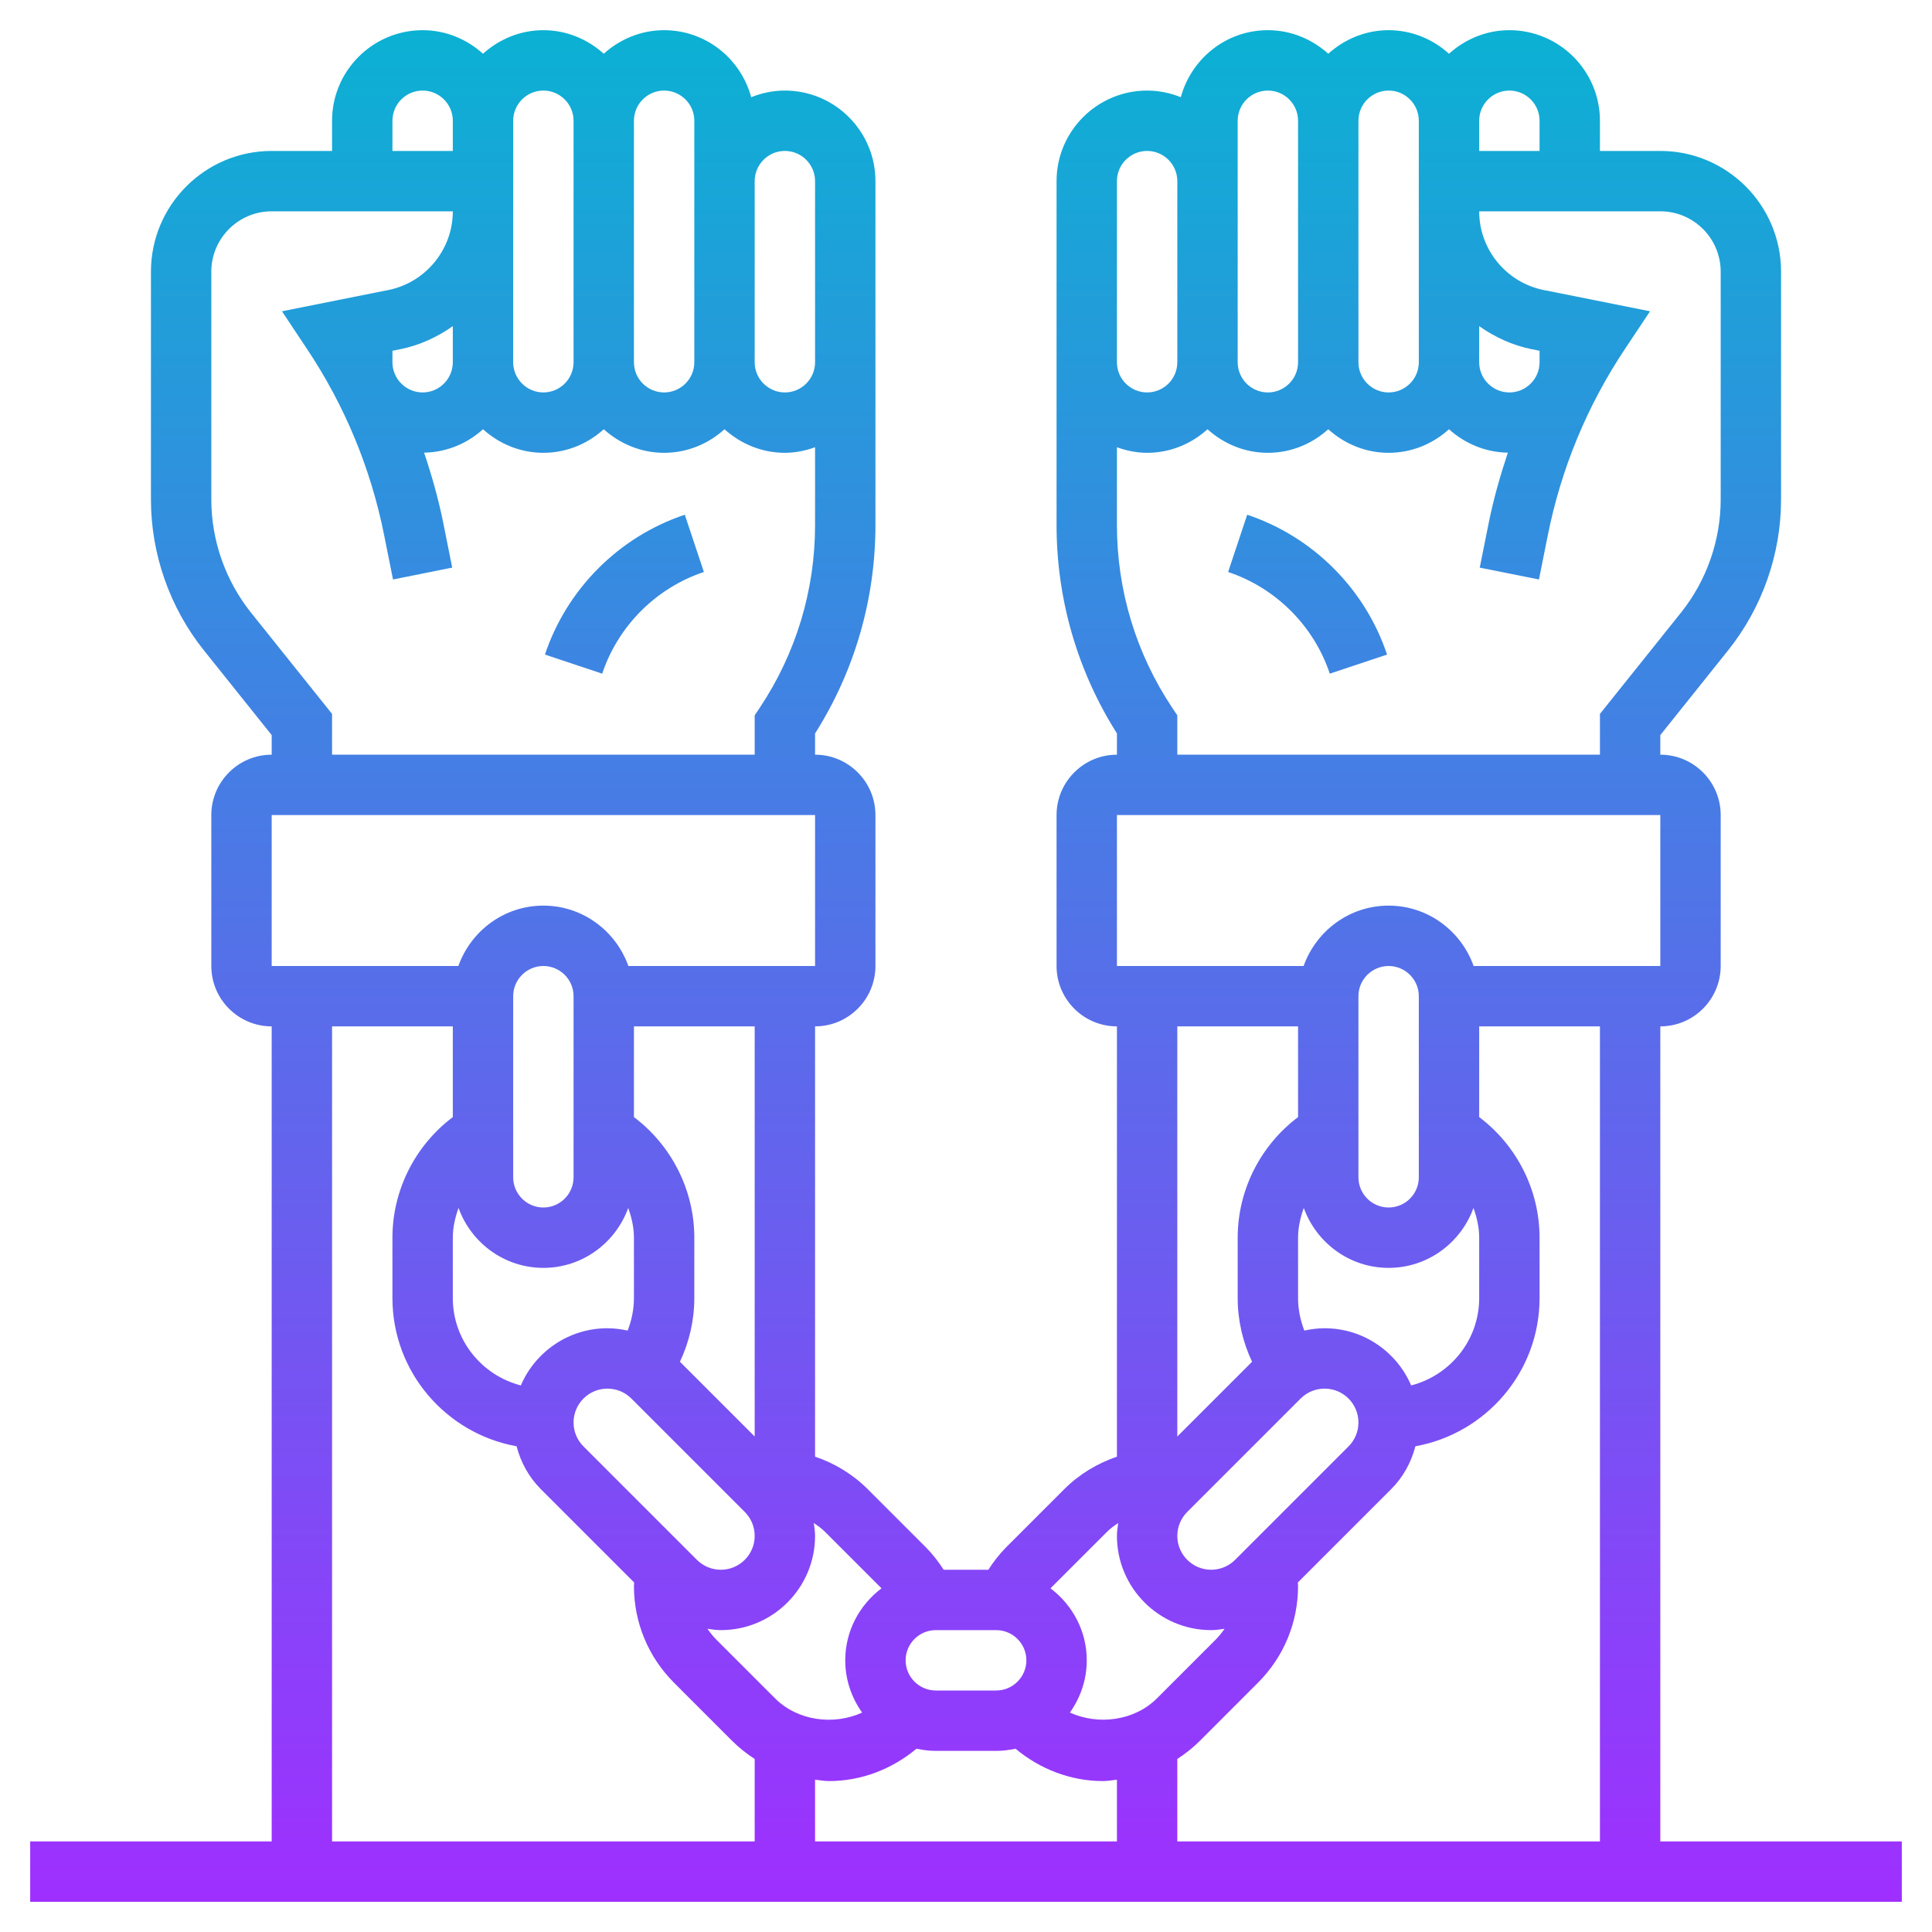 <svg id="_x33_0" enable-background="new 0 0 64 64" height="512" viewBox="0 0 64 64" width="512" xmlns="http://www.w3.org/2000/svg" xmlns:xlink="http://www.w3.org/1999/xlink"><linearGradient id="SVGID_1_" gradientUnits="userSpaceOnUse" x1="32" x2="32" y1="63" y2="1"><stop offset="0" stop-color="#9f2fff"/><stop offset="1" stop-color="#0bb1d3"/></linearGradient><path d="m19.949 22.316-1.897-.632c.725-2.176 2.457-3.908 4.633-4.633l.632 1.897c-1.583.528-2.841 1.786-3.368 3.368zm24.102 0 1.897-.632c-.725-2.176-2.457-3.908-4.633-4.633l-.632 1.897c1.583.528 2.841 1.786 3.368 3.368zm10.949 38.684h8v2h-62v-2h8v-27c-1.103 0-2-.897-2-2v-5c0-1.103.897-2 2-2v-.649l-2.247-2.809c-1.13-1.413-1.753-3.188-1.753-4.998v-7.544c0-2.206 1.794-4 4-4h2v-1c0-1.654 1.346-3 3-3 .771 0 1.468.301 2 .78.532-.479 1.229-.78 2-.78s1.468.301 2 .78c.532-.479 1.229-.78 2-.78 1.383 0 2.539.945 2.884 2.22.346-.139.721-.22 1.116-.22 1.654 0 3 1.346 3 3v11.395c0 2.454-.69 4.833-2 6.902v.703c1.103 0 2 .897 2 2v5c0 1.103-.897 2-2 2v14.253c.647.22 1.249.582 1.743 1.076l1.929 1.929c.226.226.417.477.589.743h1.478c.172-.265.364-.517.589-.743l1.929-1.929c.493-.493 1.096-.854 1.743-1.075v-14.254c-1.103 0-2-.897-2-2v-5c0-1.103.897-2 2-2v-.704c-1.31-2.068-2-4.448-2-6.902v-11.394c0-1.654 1.346-3 3-3 .395 0 .77.081 1.116.22.346-1.275 1.501-2.22 2.884-2.22.771 0 1.468.301 2 .78.532-.479 1.229-.78 2-.78s1.468.301 2 .78c.532-.479 1.229-.78 2-.78 1.654 0 3 1.346 3 3v1h2c2.206 0 4 1.794 4 4v7.544c0 1.81-.623 3.584-1.753 4.998l-2.247 2.809v.649c1.103 0 2 .897 2 2v5c0 1.103-.897 2-2 2zm-2-27h-4v3.005c1.245.937 2 2.418 2 3.995v2c0 2.453-1.779 4.489-4.113 4.91-.138.53-.403 1.02-.801 1.418l-3.094 3.094c.001.038.008.075.008.114 0 1.211-.472 2.351-1.329 3.207l-1.929 1.929c-.227.228-.478.424-.742.596v2.732h14zm-26 24.955v2.045h10v-2.045c-.155.015-.307.045-.464.045-1.07 0-2.085-.395-2.896-1.072-.207.045-.42.072-.64.072h-2c-.22 0-.433-.027-.64-.072-.811.677-1.826 1.072-2.896 1.072-.157 0-.309-.03-.464-.045zm6-4.955h-2c-.551 0-1 .449-1 1s.449 1 1 1h2c.551 0 1-.449 1-1s-.449-1-1-1zm6-3.121c0 .618.503 1.121 1.121 1.121.3 0 .581-.117.793-.328l3.758-3.758c.211-.212.328-.493.328-.793 0-.618-.503-1.121-1.121-1.121-.3 0-.581.117-.793.328l-3.758 3.758c-.211.212-.328.493-.328.793zm4.208-6.802c.218-.047.442-.077.671-.077 1.286 0 2.391.782 2.868 1.894 1.292-.334 2.253-1.499 2.253-2.894v-2c0-.343-.078-.67-.189-.985-.418 1.154-1.515 1.985-2.811 1.985s-2.393-.831-2.811-1.985c-.111.315-.189.642-.189.985v2c0 .374.076.736.208 1.077zm2.792-4.077c.551 0 1-.449 1-1v-6c0-.551-.449-1-1-1s-1 .449-1 1v6c0 .551.449 1 1 1zm3-36v1h2v-1c0-.551-.449-1-1-1s-1 .449-1 1zm2 7.62-.254-.051c-.647-.129-1.231-.403-1.746-.765v1.196c0 .551.449 1 1 1s1-.449 1-1zm-6-7.62v8c0 .551.449 1 1 1s1-.449 1-1v-8c0-.551-.449-1-1-1s-1 .449-1 1zm-4 8c0 .551.449 1 1 1s1-.449 1-1v-8c0-.551-.449-1-1-1s-1 .449-1 1zm-4 0c0 .551.449 1 1 1s1-.449 1-1v-6c0-.551-.449-1-1-1s-1 .449-1 1zm2 11.697v1.303h14v-1.351l2.686-3.356c.847-1.06 1.314-2.391 1.314-3.749v-7.544c0-1.103-.897-2-2-2h-6c0 1.263.899 2.36 2.138 2.608l3.522.704-.828 1.243c-1.254 1.882-2.115 3.96-2.559 6.177l-.293 1.464-1.961-.393.293-1.464c.16-.8.382-1.579.638-2.344-.75-.012-1.43-.306-1.95-.775-.532.48-1.229.78-2 .78s-1.468-.301-2-.78c-.532.48-1.229.78-2 .78s-1.468-.301-2-.78c-.532.48-1.229.78-2 .78-.352 0-.686-.072-1-.184v2.579c0 2.161.633 4.253 1.832 6.051zm-2 8.303h6.184c.414-1.161 1.514-2 2.816-2s2.402.839 2.816 2h6.184v-5h-18zm2 2v13.586l2.476-2.476c-.308-.656-.476-1.37-.476-2.11v-2c0-1.578.755-3.058 2-3.995v-3.005zm-4.201 18.615c.725.548 1.201 1.408 1.201 2.385 0 .646-.21 1.241-.558 1.731.941.427 2.136.277 2.887-.474l1.929-1.929c.115-.115.216-.24.306-.372-.147.022-.293.044-.443.044-1.721 0-3.121-1.4-3.121-3.121 0-.145.022-.285.042-.426-.13.087-.258.178-.37.29zm-7.47-1.872c-.112-.112-.241-.202-.37-.29.019.141.041.281.041.426 0 1.721-1.4 3.121-3.121 3.121-.15 0-.296-.022-.442-.043.09.132.19.257.306.372l1.929 1.929c.752.752 1.946.902 2.887.474-.349-.49-.559-1.086-.559-1.732 0-.977.476-1.837 1.201-2.385zm-7.208-6.743c.229 0 .453.03.671.077.132-.341.208-.703.208-1.077v-2c0-.343-.078-.67-.189-.985-.418 1.154-1.515 1.985-2.811 1.985s-2.393-.831-2.811-1.985c-.111.315-.189.642-.189.985v2c0 1.395.961 2.56 2.253 2.894.477-1.112 1.582-1.894 2.868-1.894zm-2.121-4c.551 0 1-.449 1-1v-6c0-.551-.449-1-1-1s-1 .449-1 1v6c0 .551.449 1 1 1zm1 7.121c0 .3.117.581.328.793l3.758 3.758c.212.211.493.328.793.328.618 0 1.121-.503 1.121-1.121 0-.3-.117-.581-.328-.793l-3.758-3.758c-.212-.211-.493-.328-.793-.328-.618 0-1.121.503-1.121 1.121zm6-13.121h-4v3.005c1.245.937 2 2.418 2 3.995v2c0 .74-.168 1.454-.476 2.11l2.476 2.476zm0-28v6c0 .551.449 1 1 1s1-.449 1-1v-6c0-.551-.449-1-1-1s-1 .449-1 1zm-4-2v8c0 .551.449 1 1 1s1-.449 1-1v-8c0-.551-.449-1-1-1s-1 .449-1 1zm-4 0v8c0 .551.449 1 1 1s1-.449 1-1v-8c0-.551-.449-1-1-1s-1 .449-1 1zm-3 9c.551 0 1-.449 1-1v-1.196c-.515.362-1.099.636-1.746.765l-.254.051v.38c0 .551.449 1 1 1zm-1-8h2v-1c0-.551-.449-1-1-1s-1 .449-1 1zm-2 18.649v1.351h14v-1.303l.168-.252c1.199-1.798 1.832-3.89 1.832-6.05v-2.579c-.314.112-.648.184-1 .184-.771 0-1.468-.301-2-.78-.532.48-1.229.78-2 .78s-1.468-.301-2-.78c-.532.48-1.229.78-2 .78s-1.468-.301-2-.78c-.52.469-1.2.763-1.951.775.257.766.478 1.544.638 2.344l.293 1.464-1.961.393-.293-1.464c-.443-2.217-1.304-4.295-2.559-6.177l-.827-1.243 3.522-.704c1.239-.248 2.138-1.345 2.138-2.608h-6c-1.103 0-2 .897-2 2v7.544c0 1.357.467 2.688 1.314 3.749zm-2 8.351h6.184c.414-1.161 1.514-2 2.816-2s2.402.839 2.816 2h6.184v-5h-18zm2 29h14v-2.732c-.264-.172-.515-.368-.743-.596l-1.929-1.929c-.856-.857-1.328-1.996-1.328-3.207 0-.039.007-.075.008-.114l-3.094-3.094c-.398-.398-.663-.888-.801-1.418-2.334-.421-4.113-2.457-4.113-4.91v-2c0-1.578.755-3.058 2-3.995v-3.005h-4z" fill="url(#SVGID_1_)"/></svg>